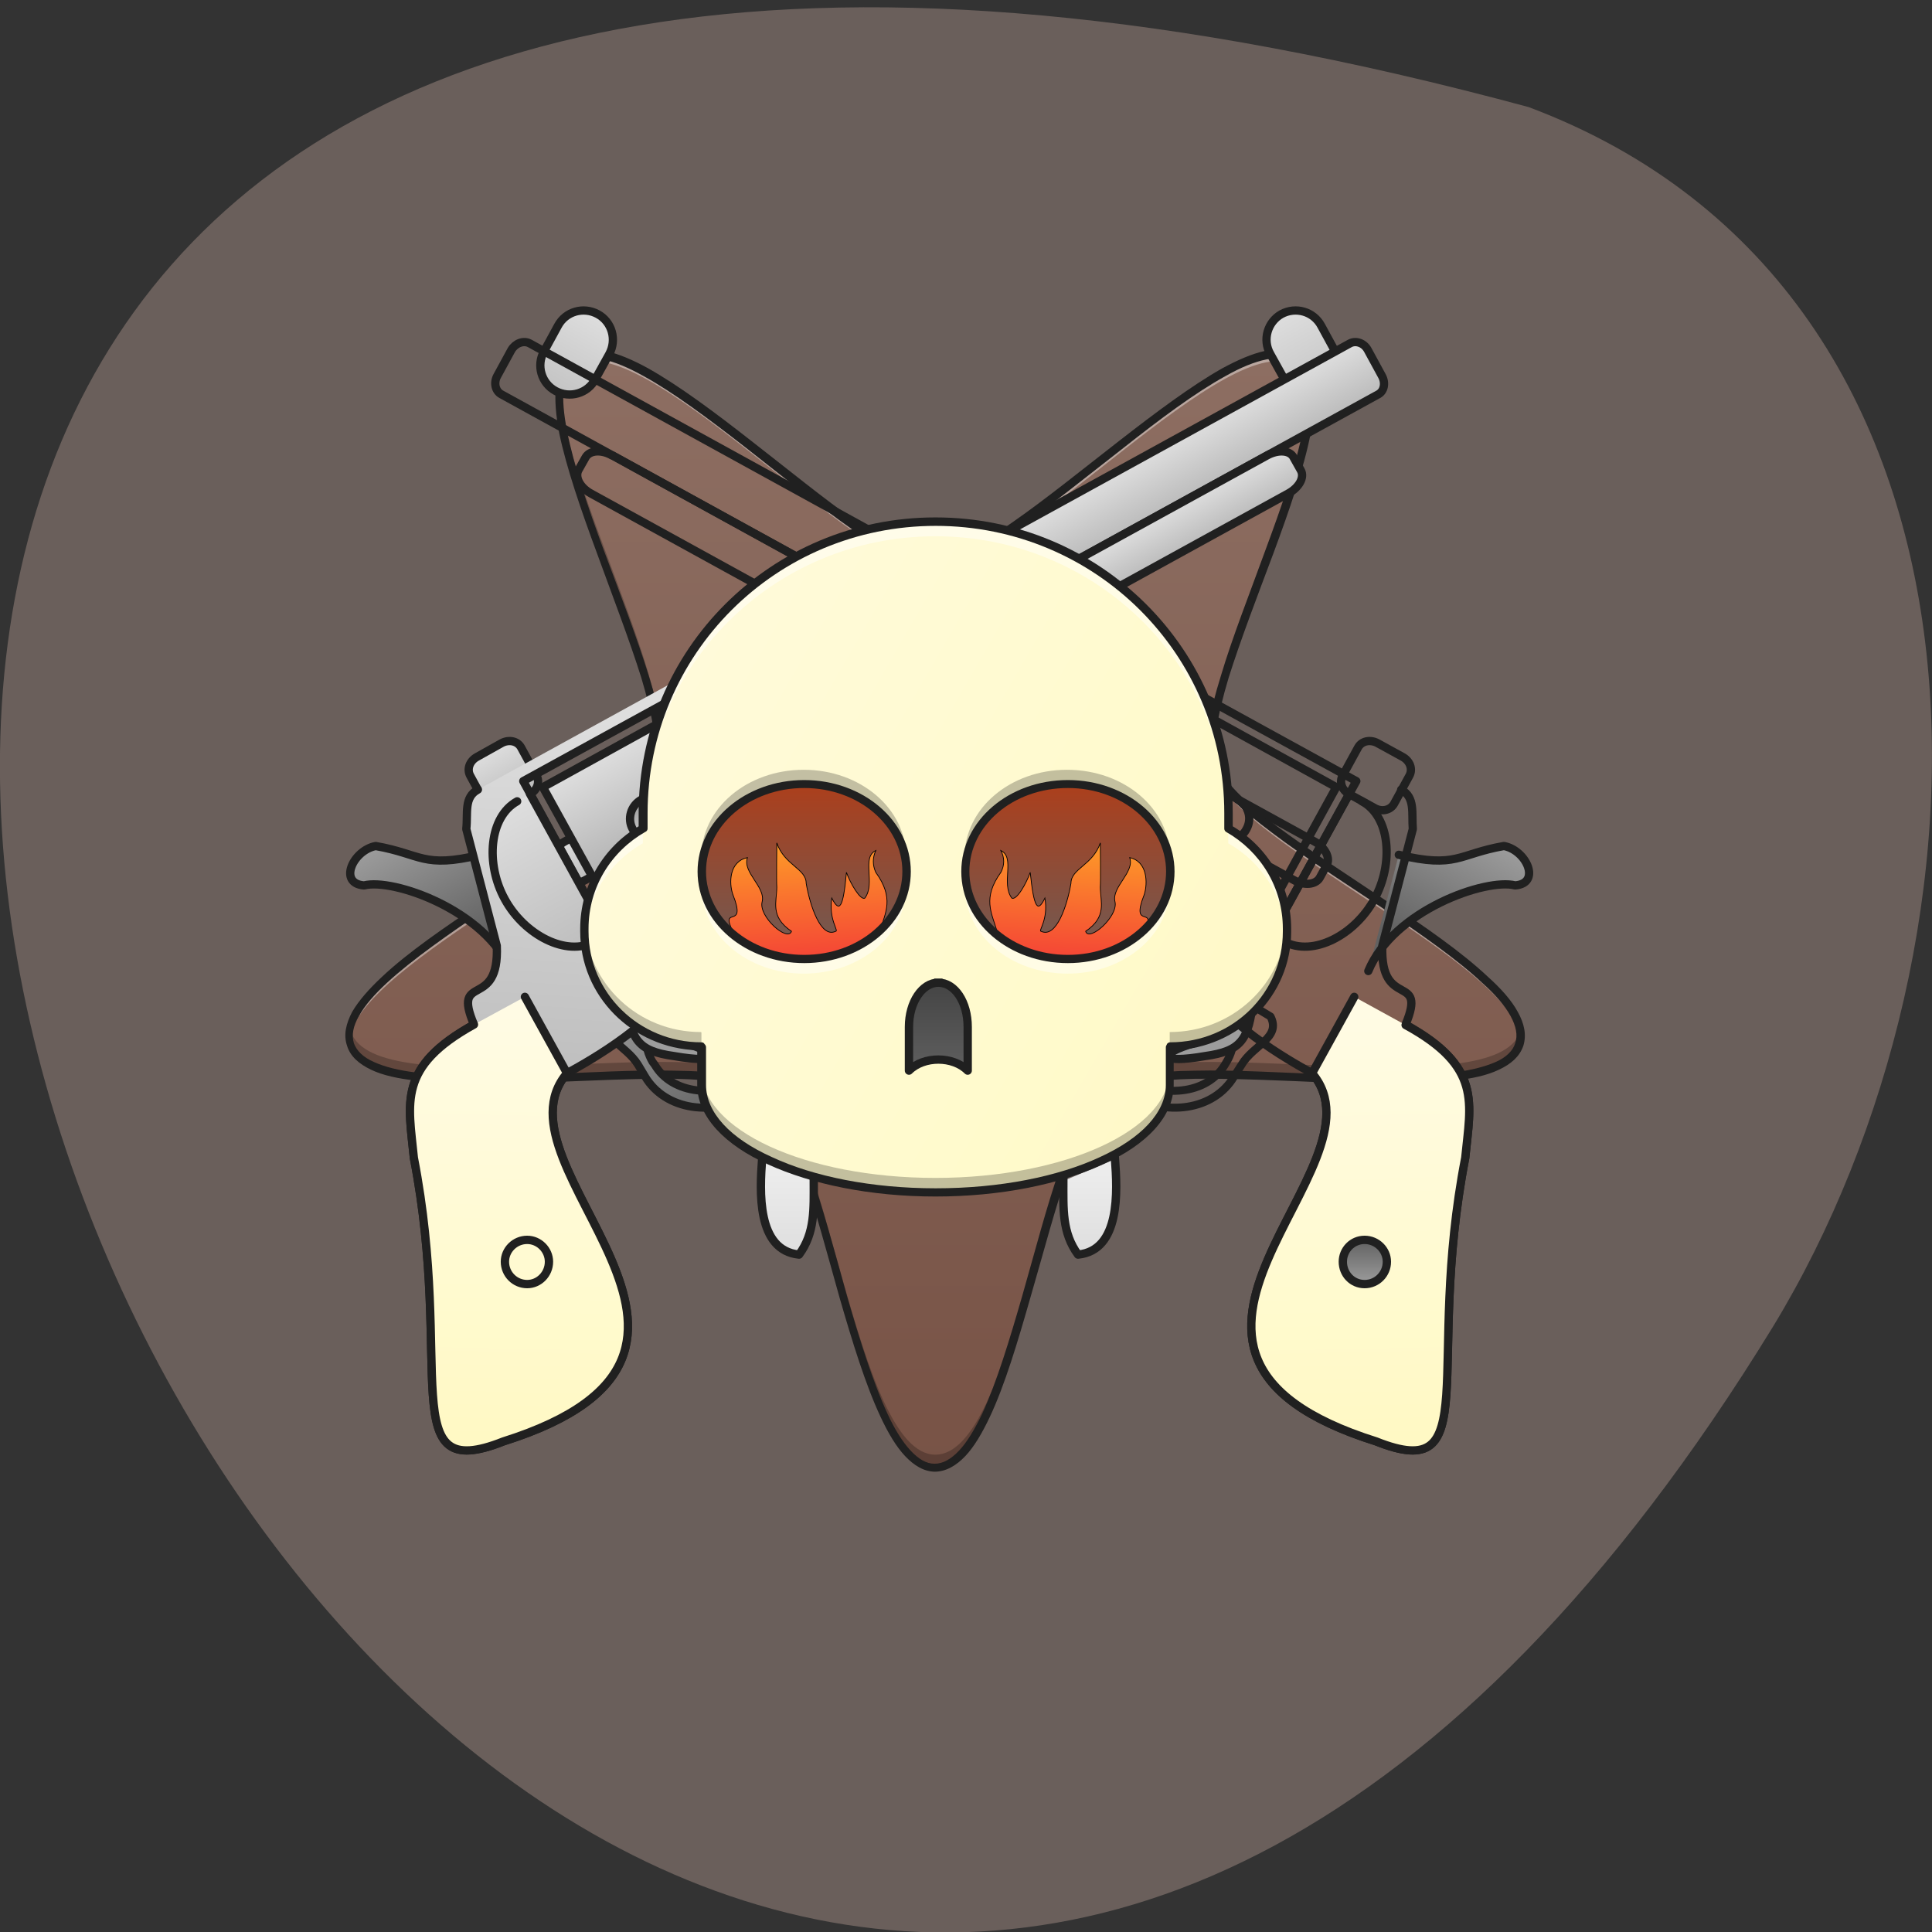 <svg xmlns="http://www.w3.org/2000/svg" viewBox="0 0 16 16" xmlns:xlink="http://www.w3.org/1999/xlink"><rect x="0" y="0" width="16" height="16" fill="#333333" stroke="none"/><defs><linearGradient id="K" gradientUnits="userSpaceOnUse" y1="164.71" x2="0" y2="180.58" xlink:href="#6"/><linearGradient id="D" gradientUnits="userSpaceOnUse" x1="421.64" y1="200.89" x2="336.97" y2="54.24"><stop stop-color="#fff9c2"/><stop offset="1" stop-color="#fffbe5"/></linearGradient><linearGradient id="B" gradientUnits="userSpaceOnUse" y1="-20.5" x2="0" y2="-4.625" xlink:href="#4"/><linearGradient id="C" gradientUnits="userSpaceOnUse" y1="-15.208" x2="0" y2="-41.667" xlink:href="#4"/><linearGradient id="E" gradientUnits="userSpaceOnUse" y1="194.52" x2="0" y2="289.78" gradientTransform="matrix(0.023 0 0 0.023 1.93 1.573)"><stop stop-color="#bf360a"/><stop offset="1" stop-color="#616161"/></linearGradient><linearGradient id="J" gradientUnits="userSpaceOnUse" y1="170" x2="0" y2="140.9"><stop stop-color="#dedede"/><stop offset="1" stop-color="#ececec"/></linearGradient><linearGradient id="F" gradientUnits="userSpaceOnUse" x1="298.98" y1="64.17" x2="301.63" y2="16.542"><stop stop-color="#f44336"/><stop offset="1" stop-color="#ffa526"/></linearGradient><linearGradient id="I" gradientUnits="userSpaceOnUse" y1="69.46" x2="0" y2="106.5"><stop stop-color="#424242"/><stop offset="1" stop-color="#616161"/></linearGradient><linearGradient id="G" gradientUnits="userSpaceOnUse" x1="209.02" y1="64.17" x2="206.38" y2="16.542" xlink:href="#F"/><linearGradient id="H" gradientUnits="userSpaceOnUse" x1="421.64" y1="363.87" x2="0" y2="120.43" gradientTransform="matrix(0.023 0 0 0.023 1.93 1.573)" xlink:href="#D"/><linearGradient id="A" gradientUnits="userSpaceOnUse" y1="21.833" x2="0" y2="-41.667" xlink:href="#1"/><linearGradient id="9" gradientUnits="userSpaceOnUse" y1="16.542" x2="0" y2="-41.667" xlink:href="#4"/><linearGradient id="2" gradientUnits="userSpaceOnUse" y1="-20.5" x2="0" y2="-41.667" xlink:href="#1"/><linearGradient id="0" gradientUnits="userSpaceOnUse" y1="461.77" x2="0" y2="59.57" gradientTransform="matrix(0.023 0 0 0.023 1.93 1.573)"><stop stop-color="#785346"/><stop offset="1" stop-color="#8d6e62"/></linearGradient><linearGradient id="1" gradientUnits="userSpaceOnUse" y1="-20.5" x2="0" y2="-62.833"><stop stop-color="#bbb"/><stop offset="1" stop-color="#dedede"/></linearGradient><linearGradient id="3" gradientUnits="userSpaceOnUse" y1="-4.625" x2="0" y2="-20.5" xlink:href="#1"/><linearGradient id="8" gradientUnits="userSpaceOnUse" x1="394.8" y1="69.74" x2="317.5" y2="-52.25" xlink:href="#1"/><linearGradient id="4" gradientUnits="userSpaceOnUse" y1="11.25" x2="0" y2="-9.917"><stop stop-color="#9c9c9c"/><stop offset="1" stop-color="#dedede"/></linearGradient><linearGradient id="7" gradientUnits="userSpaceOnUse" y1="1175.12" x2="0" y2="935.12" xlink:href="#6"/><linearGradient id="5" gradientUnits="userSpaceOnUse" y1="-41.667" x2="0" y2="-62.833" xlink:href="#1"/><linearGradient id="6" gradientUnits="userSpaceOnUse" y1="-4.625" x2="0" y2="-52.25"><stop stop-color="#616161"/><stop offset="1" stop-color="#9c9c9c"/></linearGradient></defs><path d="m 12.66 0.887 c -23.832 -6.449 -8.641 27.496 2.023 10.1 c 1.949 -3.199 2.086 -8.559 -2.023 -10.1" fill="#6a5f5b"/><path d="m 7.746 12.152 c 0.656 0 0.898 -2.734 1.426 -3.117 c 0.527 -0.383 3.215 0.234 3.418 -0.387 c 0.199 -0.617 -2.336 -1.695 -2.539 -2.313 c -0.199 -0.617 1.215 -2.973 0.688 -3.355 c -0.527 -0.383 -2.336 1.688 -2.992 1.688 c -0.652 0 -2.461 -2.07 -2.992 -1.688 c -0.527 0.383 0.891 2.738 0.688 3.355 c -0.203 0.617 -2.738 1.695 -2.535 2.313 c 0.203 0.621 2.887 0.004 3.414 0.387 c 0.531 0.383 0.773 3.117 1.426 3.117" fill="url(#0)"/><path d="m 7.746 12.168 c -0.652 0 -0.895 -2.734 -1.422 -3.117 c -0.531 -0.383 -3.215 0.234 -3.418 -0.387 c -0.016 -0.043 -0.016 -0.086 -0.004 -0.133 c 0 0.004 0.004 0.008 0.004 0.012 c 0.203 0.621 2.887 0.004 3.418 0.387 c 0.527 0.383 0.77 3.117 1.422 3.117 c 0.656 0 0.898 -2.734 1.426 -3.117 c 0.527 -0.383 3.215 0.234 3.418 -0.387 c 0 -0.004 0 -0.008 0.004 -0.012 c 0.008 0.047 0.008 0.09 -0.004 0.133 c -0.203 0.621 -2.891 0.004 -3.418 0.387 c -0.527 0.383 -0.773 3.117 -1.426 3.117 m -2.285 -6.03 c -0.051 -0.699 -0.871 -2.227 -0.824 -2.887 c 0.047 0.758 0.875 2.297 0.824 2.887 m 4.574 0 c -0.051 -0.59 0.773 -2.129 0.82 -2.887 c 0.047 0.66 -0.77 2.187 -0.82 2.887" fill-opacity="0.235"/><path d="m 2.895 8.605 c -0.074 -0.625 2.352 -1.664 2.547 -2.27 c 0.012 -0.035 0.02 -0.074 0.02 -0.117 c 0.004 0.066 -0.004 0.129 -0.02 0.176 c -0.191 0.586 -2.473 1.582 -2.547 2.211 m 9.703 0 c -0.07 -0.629 -2.355 -1.625 -2.547 -2.211 c -0.016 -0.047 -0.02 -0.109 -0.016 -0.176 c 0 0.043 0.008 0.082 0.016 0.117 c 0.199 0.605 2.625 1.645 2.547 2.27 m -4.852 -3.879 c -0.652 0 -2.461 -2.07 -2.992 -1.688 c -0.078 0.055 -0.113 0.156 -0.117 0.285 c -0.004 -0.16 0.027 -0.281 0.117 -0.344 c 0.531 -0.383 2.34 1.688 2.992 1.688 c 0.656 0 2.465 -2.07 2.992 -1.688 c 0.09 0.063 0.125 0.184 0.121 0.344 c -0.008 -0.129 -0.043 -0.23 -0.121 -0.285 c -0.527 -0.383 -2.336 1.688 -2.992 1.688" fill="#fff" fill-opacity="0.392"/><path d="m 7.746 12.188 c -0.094 0 -0.176 -0.051 -0.25 -0.129 c -0.074 -0.078 -0.141 -0.191 -0.203 -0.324 c -0.125 -0.266 -0.234 -0.621 -0.34 -0.988 c -0.102 -0.363 -0.203 -0.742 -0.309 -1.051 c -0.109 -0.309 -0.227 -0.547 -0.344 -0.633 c -0.117 -0.086 -0.379 -0.121 -0.707 -0.129 c -0.328 -0.004 -0.719 0.016 -1.102 0.031 c -0.383 0.016 -0.754 0.023 -1.047 -0.016 c -0.145 -0.016 -0.273 -0.043 -0.371 -0.09 c -0.098 -0.047 -0.172 -0.109 -0.199 -0.199 c -0.031 -0.09 -0.008 -0.184 0.043 -0.281 c 0.055 -0.094 0.141 -0.191 0.246 -0.289 c 0.215 -0.203 0.523 -0.414 0.84 -0.625 c 0.316 -0.215 0.645 -0.426 0.906 -0.621 c 0.262 -0.195 0.453 -0.383 0.5 -0.52 c 0.043 -0.137 -0.004 -0.398 -0.098 -0.711 c -0.098 -0.313 -0.238 -0.676 -0.367 -1.031 c -0.133 -0.359 -0.254 -0.711 -0.313 -0.996 c -0.027 -0.145 -0.039 -0.273 -0.027 -0.383 c 0.016 -0.105 0.055 -0.195 0.129 -0.25 c 0.078 -0.059 0.172 -0.066 0.281 -0.047 c 0.105 0.023 0.227 0.074 0.355 0.145 c 0.258 0.145 0.555 0.367 0.855 0.602 c 0.301 0.234 0.602 0.48 0.871 0.668 c 0.27 0.188 0.504 0.313 0.648 0.313 c 0.145 0 0.383 -0.125 0.648 -0.313 c 0.27 -0.188 0.574 -0.434 0.875 -0.668 c 0.301 -0.234 0.598 -0.457 0.855 -0.602 c 0.129 -0.07 0.246 -0.121 0.355 -0.145 c 0.105 -0.02 0.203 -0.012 0.277 0.047 c 0.078 0.055 0.117 0.141 0.129 0.25 c 0.012 0.109 0 0.238 -0.027 0.383 c -0.055 0.285 -0.176 0.637 -0.309 0.996 c -0.133 0.355 -0.273 0.719 -0.371 1.031 c -0.094 0.313 -0.141 0.574 -0.094 0.711 c 0.043 0.137 0.234 0.324 0.496 0.52 c 0.262 0.195 0.59 0.406 0.91 0.621 c 0.316 0.211 0.621 0.422 0.836 0.625 c 0.109 0.098 0.195 0.195 0.246 0.289 c 0.055 0.098 0.074 0.191 0.047 0.281 c -0.031 0.09 -0.102 0.152 -0.203 0.199 c -0.098 0.047 -0.223 0.074 -0.371 0.09 c -0.293 0.039 -0.664 0.031 -1.047 0.016 c -0.379 -0.016 -0.773 -0.035 -1.098 -0.031 c -0.328 0.008 -0.594 0.043 -0.711 0.129 c -0.117 0.086 -0.234 0.324 -0.34 0.633 c -0.109 0.309 -0.207 0.688 -0.313 1.051 c -0.105 0.367 -0.211 0.723 -0.336 0.988 c -0.063 0.133 -0.129 0.246 -0.203 0.324 c -0.074 0.078 -0.16 0.129 -0.254 0.129 m 0 -0.066 c 0.07 0 0.137 -0.039 0.203 -0.109 c 0.066 -0.07 0.129 -0.176 0.191 -0.305 c 0.121 -0.262 0.227 -0.613 0.332 -0.977 c 0.105 -0.367 0.203 -0.746 0.313 -1.059 c 0.109 -0.313 0.219 -0.559 0.367 -0.664 c 0.145 -0.105 0.414 -0.137 0.746 -0.141 c 0.332 -0.008 0.723 0.016 1.105 0.031 c 0.379 0.012 0.75 0.02 1.035 -0.016 c 0.141 -0.016 0.262 -0.047 0.352 -0.086 c 0.09 -0.039 0.145 -0.094 0.164 -0.156 c 0.023 -0.066 0.008 -0.141 -0.039 -0.227 c -0.047 -0.086 -0.129 -0.18 -0.234 -0.273 c -0.207 -0.195 -0.512 -0.406 -0.828 -0.621 c -0.316 -0.211 -0.648 -0.422 -0.91 -0.621 c -0.266 -0.199 -0.469 -0.379 -0.523 -0.551 c -0.055 -0.172 0 -0.438 0.098 -0.754 c 0.094 -0.316 0.238 -0.68 0.367 -1.035 c 0.133 -0.359 0.254 -0.707 0.309 -0.988 c 0.027 -0.141 0.039 -0.262 0.027 -0.359 c -0.012 -0.094 -0.047 -0.164 -0.102 -0.203 c -0.055 -0.043 -0.133 -0.051 -0.227 -0.031 c -0.098 0.02 -0.211 0.066 -0.336 0.137 c -0.25 0.137 -0.547 0.359 -0.844 0.594 c -0.301 0.234 -0.605 0.48 -0.879 0.672 c -0.27 0.188 -0.504 0.324 -0.687 0.324 c -0.18 0 -0.418 -0.137 -0.688 -0.324 c -0.273 -0.191 -0.574 -0.437 -0.875 -0.672 c -0.301 -0.234 -0.598 -0.457 -0.848 -0.594 c -0.125 -0.07 -0.238 -0.117 -0.332 -0.137 c -0.098 -0.02 -0.172 -0.012 -0.23 0.031 c -0.055 0.039 -0.086 0.109 -0.098 0.203 c -0.012 0.098 0 0.219 0.027 0.359 c 0.055 0.281 0.172 0.629 0.305 0.988 c 0.133 0.355 0.273 0.719 0.371 1.035 c 0.098 0.316 0.152 0.582 0.094 0.754 c -0.055 0.172 -0.254 0.352 -0.52 0.551 c -0.266 0.199 -0.594 0.41 -0.91 0.621 c -0.316 0.215 -0.621 0.426 -0.832 0.621 c -0.102 0.094 -0.184 0.188 -0.23 0.273 c -0.051 0.086 -0.063 0.16 -0.043 0.227 c 0.023 0.063 0.078 0.117 0.168 0.156 c 0.086 0.039 0.207 0.07 0.348 0.086 c 0.285 0.035 0.656 0.027 1.039 0.016 c 0.379 -0.016 0.77 -0.039 1.102 -0.031 c 0.332 0.004 0.602 0.035 0.75 0.141 c 0.145 0.105 0.258 0.352 0.363 0.664 c 0.109 0.313 0.211 0.691 0.313 1.059 c 0.105 0.363 0.215 0.715 0.336 0.977 c 0.059 0.129 0.125 0.234 0.191 0.305 c 0.066 0.07 0.129 0.109 0.199 0.109" fill="#202020"/><g stroke="#202020" stroke-linejoin="round" stroke-linecap="round"><g stroke-width="3"><path d="m 31.766 -62.915 c 5.738 0.047 10.616 4.743 10.525 10.725 l -0.042 10.501 c 0.057 5.897 -4.7 10.62 -10.438 10.573 c -5.886 0.038 -10.616 -4.743 -10.587 -10.492 l -0.043 -10.649 c -0.057 -5.897 4.7 -10.62 10.586 -10.658" transform="matrix(-0.02 0.011 0.011 0.02 11.94 3.51)" fill="url(#1)"/><path d="m 15.1 -41.632 l 244.94 -0.083 c 2.605 0.077 4.503 2.342 4.458 5.333 l 0.043 10.649 c 0.102 2.906 -1.895 5.245 -4.5 5.168 l -244.94 0.083 c -2.519 0.071 -4.503 -2.342 -4.458 -5.333 l -0.043 -10.649 c -0.017 -2.758 1.981 -5.097 4.5 -5.168" transform="matrix(-0.02 0.011 0.011 0.02 11.94 3.51)" fill="url(#2)"/><path d="m 60.989 -20.486 l 290.83 -0.086 c 4.362 0.051 8.103 2.438 8.06 5.429 l -0.138 5.219 c 0.102 2.906 -3.419 5.334 -8.01 5.22 l -290.68 0.001 c -4.51 0.034 -8.165 -2.204 -8.12 -5.195 l 0.052 -5.367 c -0.102 -2.906 3.505 -5.186 8.01 -5.22" transform="matrix(-0.02 0.011 0.011 0.02 11.94 3.51)" fill="url(#3)"/><path d="m 247.7 -9.881 l 12.62 0.028 c 2.372 0.014 4.27 2.279 4.224 5.27 l -0.042 10.501 c 0.102 2.906 -1.809 5.393 -4.181 5.379 l -12.62 -0.028 c -2.372 -0.014 -4.355 -2.427 -4.224 -5.27 l -0.043 -10.649 c -0.102 -2.906 1.895 -5.245 4.267 -5.231" transform="matrix(-0.02 0.011 0.011 0.02 11.94 3.51)" fill="url(#4)"/><path d="m 354.57 -62.88 l 10.482 0.076 c 2.986 0.055 5.327 2.064 5.344 4.822 l 0.028 11.646 c 0.079 2.524 -2.385 4.737 -5.371 4.682 l -10.482 -0.076 c -2.9 0.093 -5.327 -2.064 -5.258 -4.673 l -0.028 -11.646 c -0.017 -2.758 2.385 -4.737 5.285 -4.831" transform="matrix(-0.02 0.011 0.011 0.02 11.94 3.51)" fill="url(#5)"/><path d="m 380.99 -31.09 c 20.759 -5.66 18.548 -10.511 31.739 -21.09 c 7.946 -2.611 18.602 5.272 10.587 10.492 c -10.465 2.682 -34.38 29.14 -31.695 52.892" transform="matrix(-0.02 0.011 0.011 0.02 11.94 3.51)" fill="url(#6)"/></g><path d="m 1160.19 935.07 c 20.09 39.952 0.085 67.19 -0.195 100.22 l 0.361 19.963 c -0.066 55.32 53.26 99.99 119.45 99.89 l 60.1 -0.331 c 66.51 0.453 120.42 -44.12 120.16 -100 l -0.037 -19.403 c 0.281 -33.03 28.835 -62.22 -0.002 -79.938 l -134.13 -0.262 c 63.3 0.061 113.95 38.805 114.33 87.15 l -0.527 5.534 c 0.372 48.35 -50.69 87.54 -113.43 87.15 l -32.09 -0.15 c -63.3 -0.061 -113.95 -38.805 -114.33 -87.15 l -0.031 -5.212 c 0.186 -48.669 50.69 -87.54 113.99 -87.48" transform="matrix(-0.005 0.003 0.003 0.005 9.478 -0.739)" fill="url(#7)" stroke-width="11.339"/><g stroke-width="3"><g transform="matrix(-0.02 0.011 0.011 0.02 11.94 3.51)"><path d="m 338.71 32.457 l 21.03 -0.081 l 0.112 8.04 c 5.884 13.603 5.342 18.462 -5.261 26.363 c -13.339 10.666 -15.875 7.979 -5.289 -2.679 c 13.11 -13.11 3.832 -20.991 -10.588 -31.642" fill="#9d9d9d"/><path d="m 253.97 -52.24 c -5.886 0.038 -10.495 4.676 -10.586 10.658 l -0.041 31.651 c 21.259 -0.018 21.303 31.781 21.261 42.28 l 74.07 10.608 c 15.307 10.139 42.33 10.55 52.957 10.541 c 42.28 15.917 -21.17 127.07 84.6 105.93 c 42.42 -5.318 2.708 -31.807 -21.12 -105.82 c -7.947 -18.539 -10.674 -31.79 -42.41 -31.848 c -2.116 -20.72 -10.544 0.157 -21.03 -21.07 l -10.717 -42.44 c -3.353 -4.785 -4.701 -10.53 -10.587 -10.492 m -100.55 5.272 l 84.65 -0.05 l 0.098 68.73 l -84.65 0.05" fill="url(#8)"/><path d="m 275.18 -41.759 l 74.11 0.107 l -0.093 58.17 l -74.02 0.041" fill="url(#9)"/><path d="m 354.57 -41.73 l -0.007 58.32 l 5.272 -0.079 c 11.625 0.009 21.21 -14.422 21.15 -29.21 c 0.017 -14.638 -9.428 -28.951 -21.05 -28.961" fill="url(#A)"/><path d="m 275.19 -20.608 l -0.009 16.02 l 44.889 -0.022 c 4.51 -0.034 7.961 -3.608 7.998 -7.978 c 0.037 -4.37 -3.541 -7.839 -7.903 -7.89" fill="url(#B)"/><path d="m 243.38 -41.583 l 26.531 -0.097 l -0.051 26.517 l -26.383 0.012" fill="url(#C)"/><path d="m 391.67 21.848 l -0.041 31.651 c 42.28 15.917 -21.17 127.07 84.6 105.93 c 42.42 -5.318 2.708 -31.807 -21.12 -105.82 c -7.947 -18.539 -10.674 -31.79 -42.41 -31.848" fill="url(#D)"/></g><path d="m 31.701 -62.878 c 5.886 -0.038 10.616 4.743 10.673 10.64 l -0.042 10.501 c 0.057 5.897 -4.7 10.62 -10.586 10.658 c -5.886 0.038 -10.616 -4.743 -10.587 -10.492 l -0.043 -10.649 c -0.057 -5.897 4.7 -10.62 10.586 -10.658" transform="matrix(0.02 0.011 -0.011 0.02 3.624 3.51)" fill="url(#1)"/><path d="m 15.187 -41.681 l 244.79 0.002 c 2.605 0.077 4.503 2.342 4.605 5.248 l 0.043 10.649 c -0.045 2.991 -2.043 5.331 -4.648 5.253 l -244.79 -0.002 c -2.519 0.071 -4.651 -2.257 -4.605 -5.248 l -0.043 -10.649 c 0.131 -2.843 2.128 -5.182 4.648 -5.253" transform="matrix(0.02 0.011 -0.011 0.02 3.624 3.51)" fill="url(#2)"/><path d="m 61.07 -20.534 l 290.68 -0.001 c 4.51 -0.034 8.103 2.438 8.06 5.429 l 0.01 5.134 c -0.045 2.991 -3.567 5.42 -8.162 5.306 l -290.68 0.001 c -4.51 0.034 -8.02 -2.289 -8.12 -5.195 l 0.052 -5.367 c 0.045 -2.991 3.652 -5.271 8.01 -5.22" transform="matrix(0.02 0.011 -0.011 0.02 3.624 3.51)" fill="url(#3)"/><path d="m 247.64 -9.843 l 12.768 -0.058 c 2.372 0.014 4.122 2.364 4.224 5.27 l -0.042 10.501 c -0.045 2.991 -1.957 5.479 -4.329 5.464 l -12.62 -0.028 c -2.372 -0.014 -4.208 -2.512 -4.224 -5.27 l -0.043 -10.649 c 0.045 -2.991 1.895 -5.245 4.267 -5.231" transform="matrix(0.02 0.011 -0.011 0.02 3.624 3.51)" fill="url(#4)"/><path d="m 354.5 -62.843 l 10.629 -0.009 c 2.986 0.055 5.327 2.064 5.344 4.822 l 0.028 11.646 c -0.069 2.61 -2.385 4.737 -5.371 4.682 l -10.629 0.009 c -2.9 0.093 -5.327 -2.064 -5.258 -4.673 l -0.028 -11.646 c -0.017 -2.758 2.385 -4.737 5.285 -4.831" transform="matrix(0.02 0.011 -0.011 0.02 3.624 3.51)" fill="url(#5)"/><path d="m 380.93 -31.06 c 20.906 -5.745 18.696 -10.597 31.887 -21.18 c 7.946 -2.611 18.454 5.357 10.439 10.577 c -10.465 2.682 -34.38 29.14 -31.695 52.892" transform="matrix(0.02 0.011 -0.011 0.02 3.624 3.51)" fill="url(#6)"/></g><path d="m 1159.94 935.21 c 20.09 39.952 0.085 67.19 0.363 99.9 l -0.198 20.286 c -0.066 55.32 53.26 99.99 120 99.56 l 59.54 -0.008 c 67.06 0.131 120.42 -44.12 120.16 -100 l 0.521 -19.725 c -0.277 -32.712 28.835 -62.22 -0.002 -79.938 l -134.13 -0.262 c 63.3 0.061 113.95 38.805 113.77 87.47 l 0.031 5.212 c -0.186 48.669 -50.69 87.54 -113.99 87.48 l -32.09 -0.15 c -63.3 -0.061 -113.95 -38.805 -114.33 -87.15 l 0.527 -5.534 c -0.372 -48.35 50.69 -87.54 113.99 -87.48" transform="matrix(0.005 0.003 -0.003 0.005 6.086 -0.739)" fill="url(#7)" stroke-width="11.339"/><g stroke-width="3" transform="matrix(0.02 0.011 -0.011 0.02 3.624 3.51)"><path d="m 338.65 32.495 l 21.17 -0.166 l 0.112 8.04 c 5.736 13.688 5.194 18.547 -5.409 26.448 c -13.191 10.581 -15.875 7.979 -5.289 -2.679 c 13.26 -13.19 3.832 -20.991 -10.588 -31.642" fill="#9d9d9d"/><path d="m 254.05 -52.29 c -5.886 0.038 -10.643 4.761 -10.586 10.658 l -0.041 31.651 c 21.11 0.067 21.16 31.867 21.11 42.37 l 74.07 10.608 c 15.454 10.05 42.33 10.55 52.957 10.541 c 42.28 15.917 -21.17 127.07 84.74 105.85 c 42.27 -5.233 2.561 -31.722 -21.264 -105.73 c -7.947 -18.539 -10.526 -31.876 -42.27 -31.934 c -2.264 -20.635 -10.544 0.157 -21.17 -20.984 l -10.717 -42.44 c -3.206 -4.87 -4.701 -10.53 -10.587 -10.492 m -100.4 5.187 l 84.65 -0.05 l -0.049 68.818 l -84.65 0.05" fill="url(#8)"/><path d="m 275.12 -41.721 l 74.11 0.107 l 0.055 58.08 l -74.17 0.127" fill="url(#9)"/><path d="m 354.5 -41.693 l -0.007 58.32 l 5.272 -0.079 c 11.772 -0.076 21.21 -14.422 21.15 -29.21 c 0.017 -14.638 -9.281 -29.04 -21.05 -28.961" fill="url(#A)"/><path d="m 275.21 -20.423 l -0.094 15.868 l 45.04 -0.107 c 4.362 0.051 7.961 -3.608 7.85 -7.893 c 0.037 -4.37 -3.393 -7.924 -7.903 -7.89" fill="url(#B)"/><path d="m 243.47 -41.631 l 26.383 -0.012 l 0.096 26.432 l -26.531 0.097" fill="url(#C)"/><path d="m 391.6 21.885 l -0.041 31.651 c 42.28 15.917 -21.17 127.07 84.74 105.85 c 42.27 -5.233 2.561 -31.722 -21.264 -105.73 c -7.947 -18.539 -10.526 -31.876 -42.18 -31.785" fill="url(#D)"/></g></g><path d="m 6.414 6.01 h 2.668 c 0.469 0 0.848 0.324 0.848 0.723 v 0.727 c 0 0.398 -0.379 0.723 -0.848 0.723 h -2.668 c -0.469 0 -0.848 -0.324 -0.848 -0.723 v -0.727 c 0 -0.398 0.379 -0.723 0.848 -0.723" fill="url(#E)"/><g stroke="#000" stroke-width="0.265"><path d="m 328.14 53.643 c 4.775 -9.758 -5.287 0 0 -13.353 c 1.194 -3.937 1.194 -11.812 -5.287 -13.181 c 1.876 5.307 -6.652 10.614 -5.287 15.92 c 1.194 5.307 -9.38 14.551 -10.574 10.614 c 7.845 -5.307 5.287 -10.614 5.287 -15.92 c 0.171 -1.883 0 -15.92 0 -15.92 c -2.729 8.05 -10.574 9.244 -10.574 14.551 c -1.364 8.05 -5.287 19.858 -10.745 17.29 c -1.194 0 2.729 -4.109 1.364 -11.983 c -2.558 5.307 -3.923 3.937 -5.287 -9.244 c -1.364 3.937 -4.946 10.271 -6.652 9.244 c -3.923 -5.307 1.364 -14.551 -3.923 -17.12 c 1.364 2.568 1.364 5.307 0 7.875 c -6.652 9.244 -3.411 14.38 -1.364 21.23 l 10.574 26.363" transform="matrix(0.023 0 0 0.023 1.93 6.479)" fill="url(#F)"/><path d="m 179.93 53.643 c -4.775 -9.758 5.287 0 0 -13.353 c -1.364 -3.937 -1.364 -11.812 5.287 -13.181 c -1.876 5.307 6.652 10.614 5.287 15.92 c -1.364 5.307 9.21 14.551 10.574 10.614 c -7.845 -5.307 -5.287 -10.614 -5.287 -15.92 c -0.171 -1.883 0 -15.92 0 -15.92 c 2.729 8.05 10.574 9.244 10.574 14.551 c 1.364 8.05 5.287 19.858 10.574 17.29 c 1.364 0 -2.558 -4.109 -1.364 -11.983 c 2.729 5.307 4.093 3.937 5.287 -9.244 c 1.364 3.937 5.117 10.271 6.652 9.244 c 3.923 -5.307 -1.364 -14.551 3.923 -17.12 c -1.194 2.568 -1.194 5.307 0 7.875 c 6.652 9.244 3.582 14.38 1.364 21.23 l -10.574 26.363" transform="matrix(0.023 0 0 0.023 1.93 6.479)" fill="url(#G)"/></g><path d="m 7.746 4.32 c -1.344 0 -2.422 1.078 -2.422 2.414 v 0.129 c -0.293 0.164 -0.484 0.473 -0.484 0.828 v 0.023 c 0 0.527 0.43 0.953 0.965 0.953 c 0 0 0.004 0.004 0.004 0.004 v 0.313 c 0 0.492 0.863 0.891 1.938 0.891 c 1.074 0 1.941 -0.398 1.941 -0.891 v -0.313 c 0 0 0 -0.004 0 -0.004 c 0.539 0 0.969 -0.426 0.969 -0.953 v -0.023 c 0 -0.355 -0.195 -0.664 -0.484 -0.828 v -0.129 c 0 -1.336 -1.082 -2.414 -2.426 -2.414 m -1.09 2.176 c 0.469 0 0.848 0.32 0.848 0.723 c 0 0.402 -0.379 0.723 -0.848 0.723 c -0.469 0 -0.848 -0.32 -0.848 -0.723 c 0 -0.402 0.379 -0.723 0.848 -0.723 m 2.184 0 c 0.469 0 0.848 0.32 0.848 0.723 c 0 0.402 -0.379 0.723 -0.848 0.723 c -0.473 0 -0.852 -0.32 -0.852 -0.723 c 0 -0.402 0.379 -0.723 0.852 -0.723" fill="url(#H)"/><g stroke="#202020" stroke-linejoin="round" stroke-linecap="square" stroke-width="3"><path d="m 253.95 72.13 c -5.799 0 -10.574 7.02 -10.574 15.92 v 15.749 c 5.287 -5.307 15.861 -5.307 21.15 0 v -15.749 c 0 -8.902 -4.605 -15.92 -10.574 -15.92" transform="matrix(0.023 0 0 0.023 1.93 6.479)" fill="url(#I)"/><g fill="url(#J)"><path d="m 190.5 135.64 c -0.853 11.47 -2.047 32.868 13.303 34.409 c 5.799 -7.875 5.287 -16.434 5.287 -26.534" transform="matrix(0.023 0 0 0.023 1.93 6.479)"/><path d="m 317.56 135.64 c 0.853 11.47 2.047 32.868 -13.303 34.409 c -5.799 -7.875 -5.287 -16.434 -5.287 -26.534" transform="matrix(0.023 0 0 0.023 1.93 6.479)"/></g></g><path d="m 7.746 4.32 c -1.344 0 -2.422 1.078 -2.422 2.414 v 0.121 c 0 -1.336 1.082 -2.414 2.422 -2.414 c 1.344 0 2.426 1.078 2.426 2.414 v -0.121 c 0 -1.336 -1.082 -2.414 -2.426 -2.414 m -2.422 2.543 c -0.293 0.164 -0.484 0.473 -0.484 0.828 v 0.023 c 0 0.016 0 0.031 0 0.047 c 0.016 -0.332 0.207 -0.621 0.484 -0.777 m 4.848 -0.121 v 0.121 c 0.277 0.156 0.465 0.445 0.484 0.777 c 0 -0.016 0 -0.031 0 -0.047 v -0.023 c 0 -0.355 -0.195 -0.664 -0.484 -0.828 m -4.359 0.414 c -0.004 0.023 -0.004 0.043 -0.004 0.063 c 0 0.402 0.379 0.723 0.848 0.723 c 0.469 0 0.848 -0.32 0.848 -0.723 c 0 -0.02 0 -0.039 0 -0.063 c -0.039 0.375 -0.402 0.668 -0.848 0.668 c -0.445 0 -0.809 -0.293 -0.844 -0.668 m 2.18 0 c 0 0.023 -0.004 0.043 -0.004 0.063 c 0 0.402 0.379 0.723 0.852 0.723 c 0.469 0 0.848 -0.32 0.848 -0.723 c 0 -0.02 0 -0.039 -0.004 -0.063 c -0.035 0.375 -0.398 0.668 -0.844 0.668 c -0.449 0 -0.813 -0.293 -0.848 -0.668" fill="#fff" fill-opacity="0.471"/><path d="m 6.656 6.375 c -0.469 0 -0.848 0.32 -0.848 0.723 c 0 0.02 0 0.039 0.004 0.063 c 0.035 -0.375 0.398 -0.668 0.844 -0.668 c 0.445 0 0.809 0.293 0.844 0.668 c 0.004 -0.023 0.004 -0.043 0.004 -0.063 c 0 -0.402 -0.379 -0.723 -0.848 -0.723 m 2.18 0 c -0.469 0 -0.848 0.32 -0.848 0.723 c 0 0.02 0.004 0.039 0.004 0.063 c 0.035 -0.375 0.398 -0.668 0.848 -0.668 c 0.445 0 0.809 0.293 0.844 0.668 c 0 -0.023 0.004 -0.043 0.004 -0.063 c 0 -0.402 -0.379 -0.723 -0.852 -0.723 m -3.996 1.27 c 0 0.016 0 0.031 0 0.047 v 0.023 c 0 0.527 0.43 0.953 0.965 0.953 c 0 0 0.004 0.004 0.004 0.004 v -0.121 c 0 0 -0.004 -0.004 -0.004 -0.004 c -0.52 0 -0.938 -0.398 -0.965 -0.902 m 5.816 0 c -0.027 0.504 -0.449 0.902 -0.969 0.902 c 0 0 0 0.004 0 0.004 v 0.121 c 0 0 0 -0.004 0 -0.004 c 0.539 0 0.969 -0.426 0.969 -0.953 v -0.023 c 0 -0.016 0 -0.031 0 -0.047 m -4.848 1.219 v 0.121 c 0 0.492 0.863 0.891 1.938 0.891 c 1.074 0 1.941 -0.398 1.941 -0.891 v -0.121 c 0 0.492 -0.867 0.891 -1.941 0.891 c -1.074 0 -1.938 -0.398 -1.938 -0.891" fill-opacity="0.235"/><path d="m 7.746 4.285 c -1.359 0 -2.457 1.094 -2.457 2.449 v 0.109 c -0.289 0.172 -0.484 0.488 -0.484 0.848 v 0.023 c 0 0.535 0.43 0.965 0.969 0.984 v 0.285 c 0 0.266 0.23 0.5 0.586 0.66 c 0.359 0.164 0.848 0.266 1.387 0.266 c 0.543 0 1.031 -0.102 1.387 -0.266 c 0.359 -0.16 0.586 -0.395 0.586 -0.66 v -0.285 c 0.539 -0.02 0.973 -0.449 0.973 -0.984 v -0.023 c 0 -0.359 -0.195 -0.676 -0.484 -0.848 v -0.109 c 0 -1.355 -1.098 -2.449 -2.461 -2.449 m 0 0.07 c 1.324 0 2.391 1.063 2.391 2.379 v 0.129 c 0 0.012 0.008 0.023 0.016 0.027 c 0.281 0.16 0.469 0.457 0.469 0.801 v 0.023 c 0 0.508 -0.414 0.918 -0.934 0.918 c -0.008 0 -0.02 0.004 -0.027 0.016 c 0 0 0 0 0 0.004 c -0.004 0.004 -0.008 0.012 -0.008 0.02 v 0.313 c 0 0.227 -0.203 0.441 -0.547 0.598 c -0.344 0.16 -0.824 0.258 -1.359 0.258 c -0.531 0 -1.012 -0.098 -1.355 -0.258 c -0.348 -0.156 -0.547 -0.371 -0.547 -0.598 v -0.313 c 0 -0.008 -0.004 -0.016 -0.008 -0.02 c 0 -0.004 -0.004 -0.004 -0.004 -0.004 c -0.004 -0.012 -0.016 -0.016 -0.027 -0.016 c -0.516 0 -0.934 -0.41 -0.934 -0.918 v -0.023 c 0 -0.344 0.188 -0.641 0.469 -0.801 c 0.012 -0.004 0.02 -0.016 0.02 -0.027 v -0.129 c 0 -1.316 1.063 -2.379 2.387 -2.379 m -1.09 2.105 c -0.484 0 -0.883 0.336 -0.883 0.758 c 0 0.422 0.398 0.758 0.883 0.758 c 0.484 0 0.883 -0.336 0.883 -0.758 c 0 -0.422 -0.398 -0.758 -0.883 -0.758 m 2.184 0 c -0.488 0 -0.883 0.336 -0.883 0.758 c 0 0.422 0.395 0.758 0.883 0.758 c 0.484 0 0.883 -0.336 0.883 -0.758 c 0 -0.422 -0.398 -0.758 -0.883 -0.758 m -2.184 0.066 c 0.453 0 0.813 0.313 0.813 0.691 c 0 0.379 -0.359 0.691 -0.813 0.691 c -0.453 0 -0.813 -0.313 -0.813 -0.691 c 0 -0.379 0.359 -0.691 0.813 -0.691 m 2.184 0 c 0.453 0 0.813 0.313 0.813 0.691 c 0 0.379 -0.359 0.691 -0.813 0.691 c -0.457 0 -0.816 -0.313 -0.816 -0.691 c 0 -0.379 0.359 -0.691 0.816 -0.691" fill="#202020"/><g fill="url(#K)" stroke="#202020" stroke-linejoin="round" stroke-linecap="round" stroke-width="3"><path d="m 407.44 164.74 c 4.434 0 8.02 3.595 8.02 7.875 c 0 4.451 -3.582 8.05 -8.02 8.05 c -4.434 0 -7.845 -3.595 -7.845 -8.05 c 0 -4.28 3.411 -7.875 7.845 -7.875" transform="matrix(0.023 0 0 0.023 1.93 6.479)"/><path d="m 105.91 164.74 c 4.264 0 7.845 3.595 7.845 7.875 c 0 4.451 -3.582 8.05 -7.845 8.05 c -4.434 0 -8.02 -3.595 -8.02 -8.05 c 0 -4.28 3.582 -7.875 8.02 -7.875" transform="matrix(0.023 0 0 0.023 1.93 6.479)"/></g></svg>